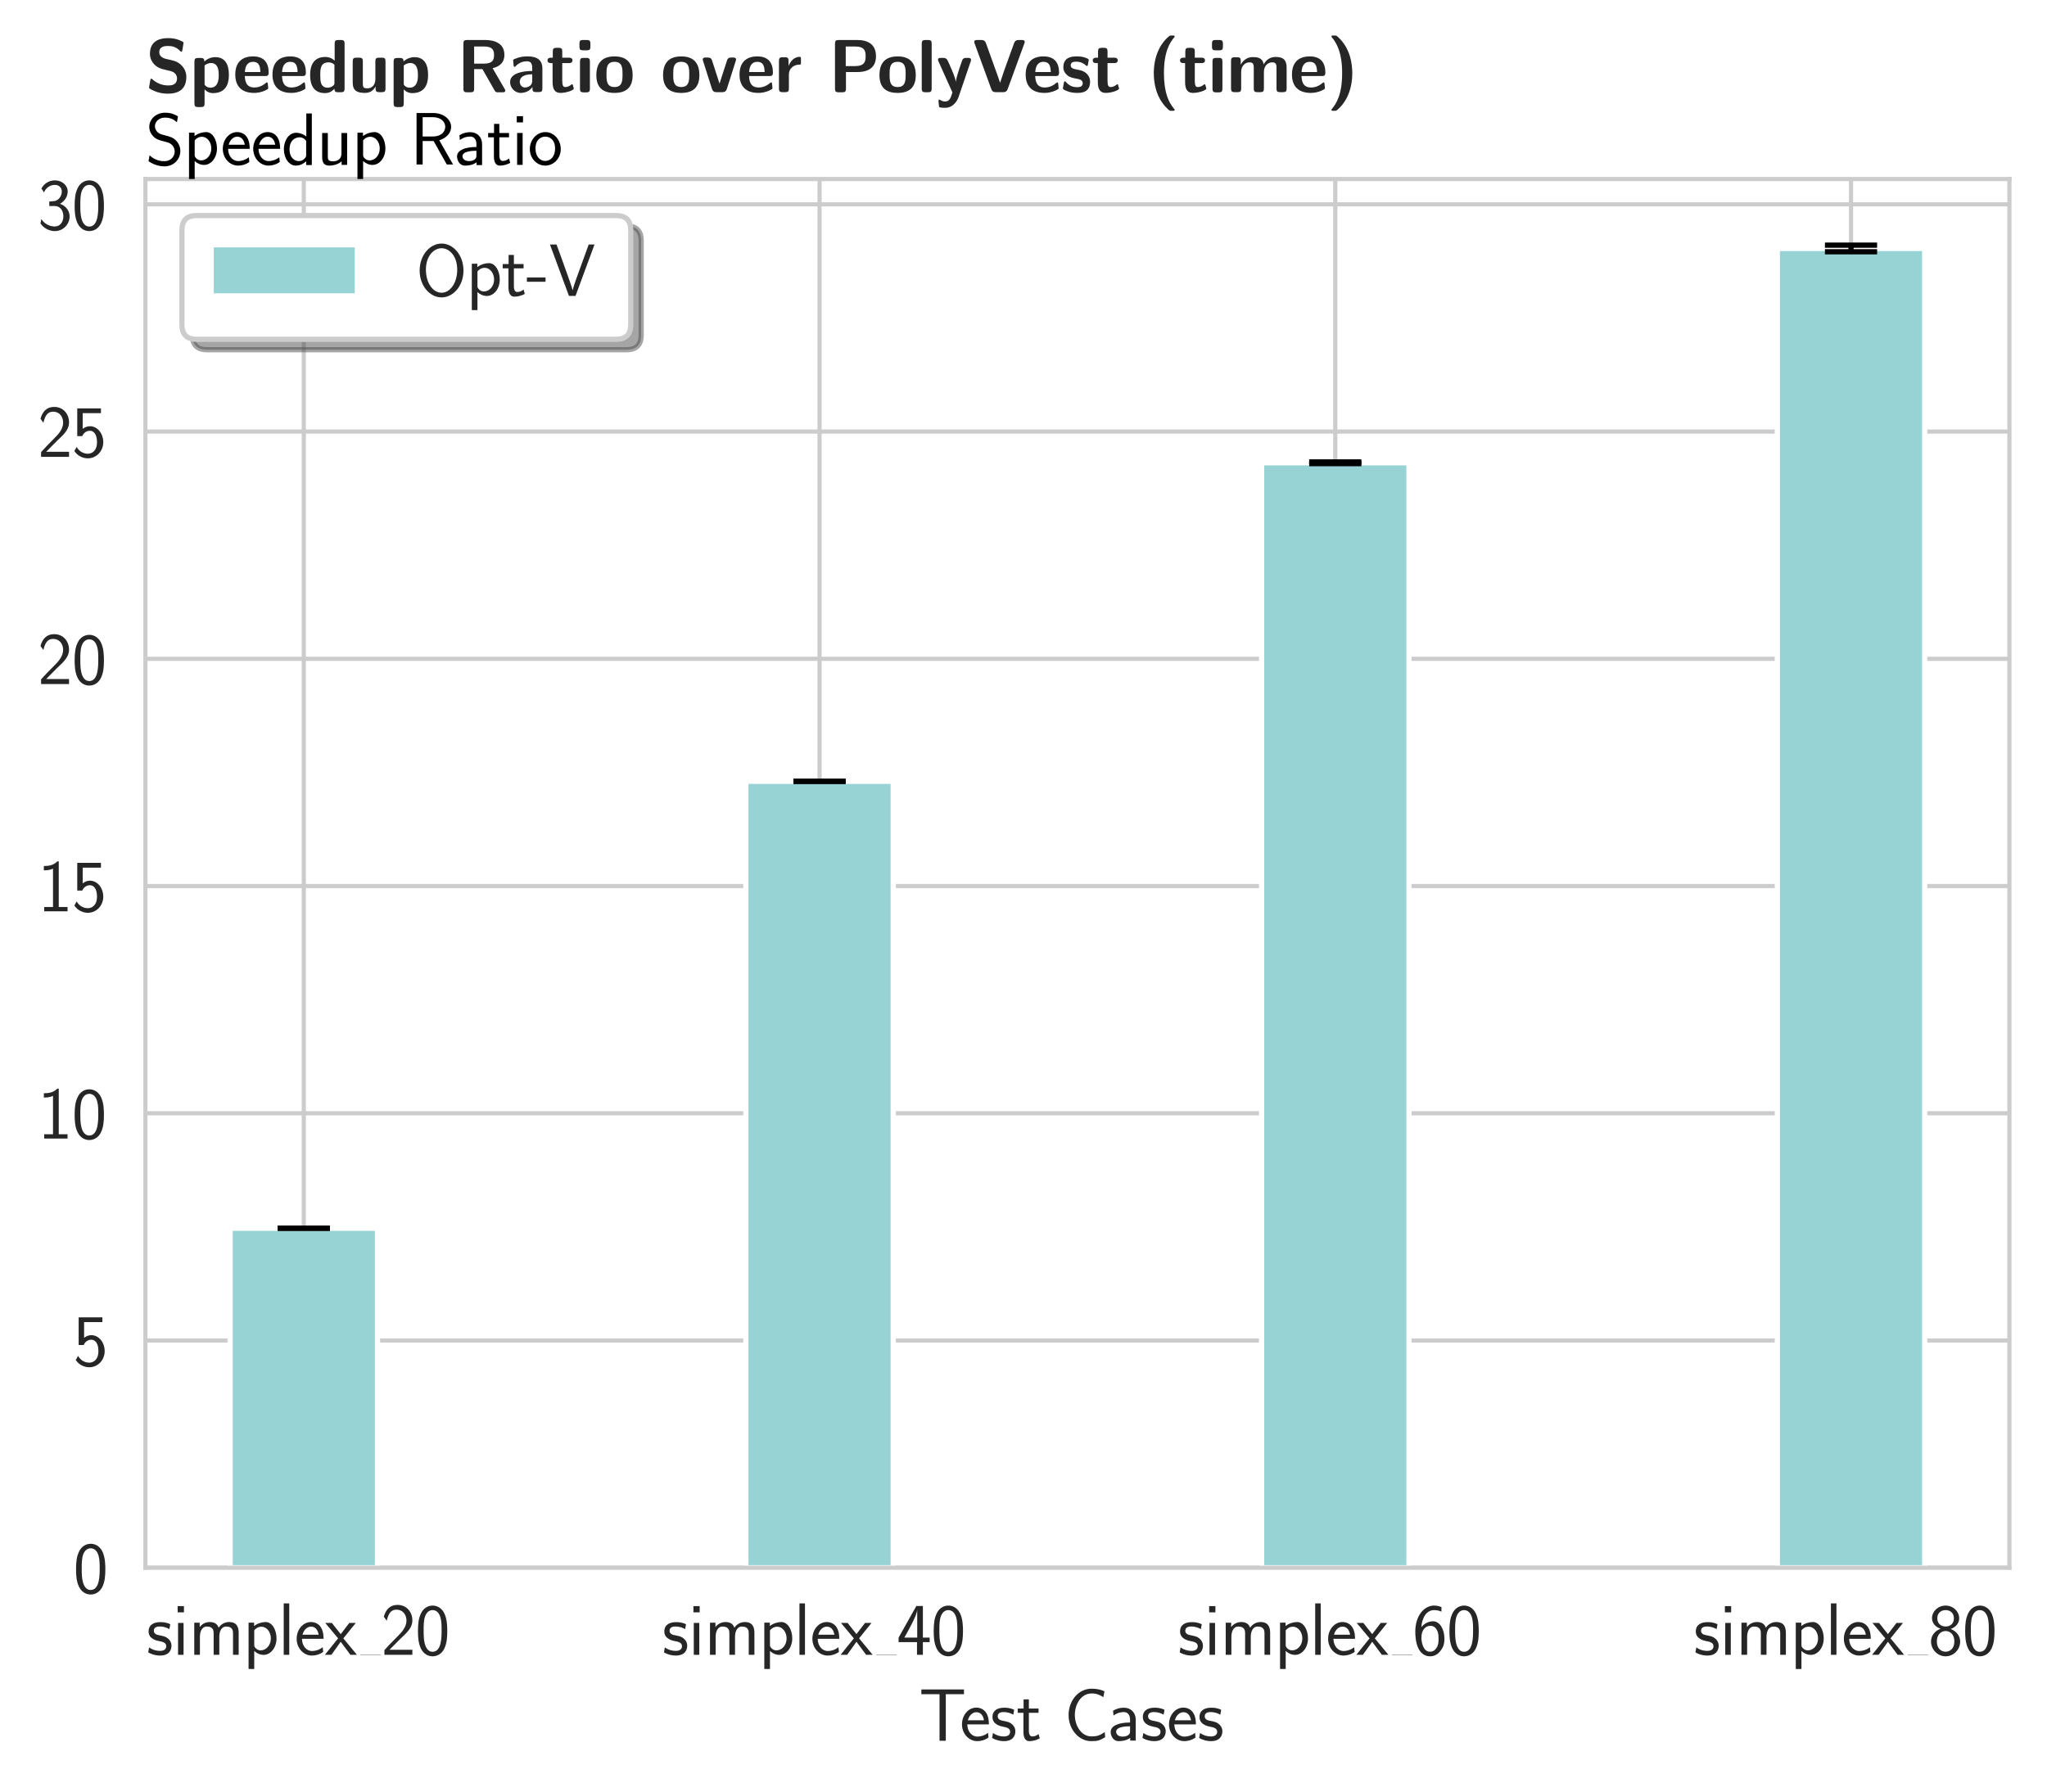 <?xml version="1.0" encoding="utf-8" standalone="no"?>
<!DOCTYPE svg PUBLIC "-//W3C//DTD SVG 1.1//EN"
  "http://www.w3.org/Graphics/SVG/1.1/DTD/svg11.dtd">
<svg xmlns:xlink="http://www.w3.org/1999/xlink" width="392.177pt" height="343.413pt" viewBox="0 0 392.177 343.413" xmlns="http://www.w3.org/2000/svg" version="1.1">
 <defs>
  <style type="text/css">*{stroke-linejoin: round; stroke-linecap: butt}</style>
 </defs>
 <g id="figure_1">
  <g id="patch_1">
   <path d="M 0 343.413 
L 392.177 343.413 
L 392.177 0 
L 0 0 
z
" style="fill: #ffffff"/>
  </g>
  <g id="axes_1">
   <g id="patch_2">
    <path d="M 27.857 300.417 
L 384.977 300.417 
L 384.977 34.305 
L 27.857 34.305 
z
" style="fill: #ffffff"/>
   </g>
   <g id="matplotlib.axis_1">
    <g id="xtick_1">
     <g id="line2d_1">
      <path d="M 58.205 300.417 
L 58.205 34.305 
" clip-path="url(#pd0a4e91816)" style="fill: none; stroke: #cccccc; stroke-width: 0.8; stroke-linecap: round"/>
     </g>
     <g id="text_1">
      <!-- simplex_20 -->
      <g style="fill: #262626" transform="translate(28.027 317.103)scale(0.14 -0.14)">
       <defs>
        <path id="CMSS17-73" d="M 2061 2627 
C 1683 2807 1389 2807 1197 2807 
C 742 2807 198 2648 198 2003 
C 198 1359 902 1218 1094 1179 
C 1389 1122 1715 1058 1715 740 
C 1715 337 1254 337 1171 337 
C 915 337 563 407 243 638 
L 166 210 
C 531 0 883 -64 1178 -64 
C 1965 -64 2163 416 2163 781 
C 2163 1094 1984 1305 1862 1401 
C 1651 1568 1574 1587 1050 1696 
C 960 1709 646 1779 646 2066 
C 646 2432 1050 2432 1139 2432 
C 1555 2432 1811 2303 1984 2208 
L 2061 2627 
z
" transform="scale(0.016)"/>
        <path id="CMSS17-69" d="M 979 4183 
L 442 4183 
L 442 3648 
L 979 3648 
L 979 4183 
z
M 947 2739 
L 474 2739 
L 474 0 
L 947 0 
L 947 2739 
z
" transform="scale(0.016)"/>
        <path id="CMSS17-6d" d="M 4288 1877 
C 4288 2308 4179 2816 3462 2816 
C 2982 2816 2694 2516 2566 2331 
C 2451 2670 2182 2816 1798 2816 
C 1363 2816 1088 2568 941 2389 
L 941 2758 
L 474 2758 
L 474 0 
L 960 0 
L 960 1559 
C 960 1939 1101 2428 1555 2428 
C 2138 2428 2138 2016 2138 1829 
L 2138 0 
L 2624 0 
L 2624 1559 
C 2624 1939 2765 2428 3219 2428 
C 3802 2428 3802 2016 3802 1829 
L 3802 0 
L 4288 0 
L 4288 1877 
z
" transform="scale(0.016)"/>
        <path id="CMSS17-70" d="M 966 333 
C 1178 129 1466 -5 1773 -5 
C 2368 -5 2880 603 2880 1412 
C 2880 2159 2496 2816 1946 2816 
C 1626 2816 1242 2702 954 2472 
L 954 2765 
L 480 2765 
L 480 -1216 
L 966 -1216 
L 966 333 
z
M 966 2100 
C 1018 2176 1235 2415 1587 2415 
C 2035 2415 2394 1960 2394 1412 
C 2394 787 1958 384 1530 384 
C 1402 384 1267 415 1139 523 
C 966 674 966 768 966 857 
L 966 2100 
z
" transform="scale(0.016)"/>
        <path id="CMSS17-6c" d="M 947 4416 
L 474 4416 
L 474 0 
L 947 0 
L 947 4416 
z
" transform="scale(0.016)"/>
        <path id="CMSS17-65" d="M 2502 1377 
C 2502 1590 2490 2003 2285 2345 
C 2061 2713 1696 2816 1421 2816 
C 755 2816 192 2188 192 1375 
C 192 582 774 -64 1510 -64 
C 1798 -64 2150 19 2470 248 
C 2470 274 2458 414 2451 420 
C 2451 433 2432 630 2432 656 
C 2125 407 1773 325 1517 325 
C 1107 325 666 667 646 1377 
L 2502 1377 
z
M 698 1728 
C 781 2084 1062 2421 1421 2421 
C 1517 2421 1965 2421 2080 1728 
L 698 1728 
z
" transform="scale(0.016)"/>
        <path id="CMSS17-78" d="M 1587 1414 
L 2656 2739 
L 2099 2739 
L 1363 1777 
L 602 2739 
L 32 2739 
L 1139 1414 
L 0 0 
L 563 0 
L 1363 1121 
L 2195 0 
L 2758 0 
L 1587 1414 
z
" transform="scale(0.016)"/>
        <path id="CMSS17-32" d="M 1651 1357 
C 1830 1541 2099 1764 2285 1987 
C 2464 2204 2701 2511 2701 2957 
C 2701 3657 2227 4288 1421 4288 
C 787 4288 422 3893 250 3274 
L 499 2929 
C 640 3510 838 3880 1338 3880 
C 1888 3880 2195 3433 2195 2942 
C 2195 2355 1747 1901 1408 1563 
C 1030 1187 659 804 301 408 
L 301 0 
L 2701 0 
L 2701 433 
L 1613 433 
C 1536 433 1459 433 1382 433 
L 742 433 
L 742 439 
L 1651 1357 
z
" transform="scale(0.016)"/>
        <path id="CMSS17-30" d="M 2758 2044 
C 2758 2405 2752 3077 2490 3596 
C 2227 4096 1805 4229 1504 4229 
C 1069 4229 698 3975 506 3570 
C 301 3146 243 2709 243 2044 
C 243 1589 262 1031 493 543 
C 755 5 1197 -128 1498 -128 
C 1894 -128 2278 81 2496 518 
C 2720 974 2758 1474 2758 2044 
z
M 1498 261 
C 1011 261 864 811 819 995 
C 742 1310 730 1614 730 2114 
C 730 2506 730 2948 851 3297 
C 998 3701 1254 3840 1498 3840 
C 1971 3840 2125 3372 2176 3208 
C 2272 2873 2272 2481 2272 2114 
C 2272 1526 2272 261 1498 261 
z
" transform="scale(0.016)"/>
       </defs>
       <use xlink:href="#CMSS17-73" transform="scale(0.996)"/>
       <use xlink:href="#CMSS17-69" transform="translate(35.914 0)scale(0.996)"/>
       <use xlink:href="#CMSS17-6d" transform="translate(58.094 0)scale(0.996)"/>
       <use xlink:href="#CMSS17-70" transform="translate(132.324 0)scale(0.996)"/>
       <use xlink:href="#CMSS17-6c" transform="translate(180.528 0)scale(0.996)"/>
       <use xlink:href="#CMSS17-65" transform="translate(202.709 0)scale(0.996)"/>
       <use xlink:href="#CMSS17-78" transform="translate(244.348 0)scale(0.996)"/>
       <use xlink:href="#CMSS17-32" transform="translate(321.076 0)scale(0.996)"/>
       <use xlink:href="#CMSS17-30" transform="translate(367.919 0)scale(0.996)"/>
       <path d="M 292.969 0 
L 321.076 0 
L 321.076 0.399 
L 292.969 0.399 
L 292.969 0 
z
"/>
      </g>
     </g>
    </g>
    <g id="xtick_2">
     <g id="line2d_2">
      <path d="M 157.013 300.417 
L 157.013 34.305 
" clip-path="url(#pd0a4e91816)" style="fill: none; stroke: #cccccc; stroke-width: 0.8; stroke-linecap: round"/>
     </g>
     <g id="text_2">
      <!-- simplex_40 -->
      <g style="fill: #262626" transform="translate(126.835 317.103)scale(0.14 -0.14)">
       <defs>
        <path id="CMSS17-34" d="M 2253 1088 
L 2835 1088 
L 2835 1477 
L 2253 1477 
L 2253 4192 
L 1690 4192 
L 166 1477 
L 166 1088 
L 1747 1088 
L 1747 0 
L 2253 0 
L 2253 1088 
z
M 659 1477 
C 1030 2127 1766 3439 1766 3885 
L 1766 1477 
L 659 1477 
z
" transform="scale(0.016)"/>
       </defs>
       <use xlink:href="#CMSS17-73" transform="scale(0.996)"/>
       <use xlink:href="#CMSS17-69" transform="translate(35.914 0)scale(0.996)"/>
       <use xlink:href="#CMSS17-6d" transform="translate(58.094 0)scale(0.996)"/>
       <use xlink:href="#CMSS17-70" transform="translate(132.324 0)scale(0.996)"/>
       <use xlink:href="#CMSS17-6c" transform="translate(180.528 0)scale(0.996)"/>
       <use xlink:href="#CMSS17-65" transform="translate(202.709 0)scale(0.996)"/>
       <use xlink:href="#CMSS17-78" transform="translate(244.348 0)scale(0.996)"/>
       <use xlink:href="#CMSS17-34" transform="translate(321.076 0)scale(0.996)"/>
       <use xlink:href="#CMSS17-30" transform="translate(367.919 0)scale(0.996)"/>
       <path d="M 292.969 0 
L 321.076 0 
L 321.076 0.399 
L 292.969 0.399 
L 292.969 0 
z
"/>
      </g>
     </g>
    </g>
    <g id="xtick_3">
     <g id="line2d_3">
      <path d="M 255.821 300.417 
L 255.821 34.305 
" clip-path="url(#pd0a4e91816)" style="fill: none; stroke: #cccccc; stroke-width: 0.8; stroke-linecap: round"/>
     </g>
     <g id="text_3">
      <!-- simplex_60 -->
      <g style="fill: #262626" transform="translate(225.643 317.103)scale(0.14 -0.14)">
       <defs>
        <path id="CMSS17-36" d="M 2496 4101 
C 2227 4210 2035 4229 1856 4229 
C 1024 4229 250 3368 250 2006 
C 250 265 986 -128 1510 -128 
C 1798 -128 2086 -39 2362 280 
C 2643 617 2752 898 2752 1389 
C 2752 2179 2362 2880 1779 2880 
C 1357 2880 992 2657 768 2376 
C 832 3258 1254 3840 1862 3840 
C 2029 3840 2246 3816 2496 3710 
L 2496 4101 
z
M 774 1369 
C 774 1420 774 1452 781 1548 
C 781 2045 1069 2491 1536 2491 
C 1837 2491 1990 2332 2106 2135 
C 2240 1886 2246 1650 2246 1388 
C 2246 1140 2246 891 2099 637 
C 1978 439 1818 267 1510 267 
C 902 267 800 1114 774 1369 
z
" transform="scale(0.016)"/>
       </defs>
       <use xlink:href="#CMSS17-73" transform="scale(0.996)"/>
       <use xlink:href="#CMSS17-69" transform="translate(35.914 0)scale(0.996)"/>
       <use xlink:href="#CMSS17-6d" transform="translate(58.094 0)scale(0.996)"/>
       <use xlink:href="#CMSS17-70" transform="translate(132.324 0)scale(0.996)"/>
       <use xlink:href="#CMSS17-6c" transform="translate(180.528 0)scale(0.996)"/>
       <use xlink:href="#CMSS17-65" transform="translate(202.709 0)scale(0.996)"/>
       <use xlink:href="#CMSS17-78" transform="translate(244.348 0)scale(0.996)"/>
       <use xlink:href="#CMSS17-36" transform="translate(321.076 0)scale(0.996)"/>
       <use xlink:href="#CMSS17-30" transform="translate(367.919 0)scale(0.996)"/>
       <path d="M 292.969 0 
L 321.076 0 
L 321.076 0.399 
L 292.969 0.399 
L 292.969 0 
z
"/>
      </g>
     </g>
    </g>
    <g id="xtick_4">
     <g id="line2d_4">
      <path d="M 354.629 300.417 
L 354.629 34.305 
" clip-path="url(#pd0a4e91816)" style="fill: none; stroke: #cccccc; stroke-width: 0.8; stroke-linecap: round"/>
     </g>
     <g id="text_4">
      <!-- simplex_80 -->
      <g style="fill: #262626" transform="translate(324.451 317.103)scale(0.14 -0.14)">
       <defs>
        <path id="CMSS17-38" d="M 1933 2222 
C 2419 2380 2669 2760 2669 3134 
C 2669 3722 2157 4229 1504 4229 
C 826 4229 333 3708 333 3144 
C 333 2780 576 2403 1069 2241 
C 442 1997 250 1512 250 1149 
C 250 446 819 -128 1498 -128 
C 2202 -128 2752 455 2752 1138 
C 2752 1557 2502 2000 1933 2222 
z
M 1504 2432 
C 1075 2432 787 2712 787 3136 
C 787 3566 1075 3840 1504 3840 
C 1901 3840 2214 3591 2214 3136 
C 2214 2687 1907 2432 1504 2432 
z
M 1504 267 
C 1139 267 749 517 749 1156 
C 749 1813 1184 2043 1498 2043 
C 1843 2043 2253 1800 2253 1156 
C 2253 491 1830 267 1504 267 
z
" transform="scale(0.016)"/>
       </defs>
       <use xlink:href="#CMSS17-73" transform="scale(0.996)"/>
       <use xlink:href="#CMSS17-69" transform="translate(35.914 0)scale(0.996)"/>
       <use xlink:href="#CMSS17-6d" transform="translate(58.094 0)scale(0.996)"/>
       <use xlink:href="#CMSS17-70" transform="translate(132.324 0)scale(0.996)"/>
       <use xlink:href="#CMSS17-6c" transform="translate(180.528 0)scale(0.996)"/>
       <use xlink:href="#CMSS17-65" transform="translate(202.709 0)scale(0.996)"/>
       <use xlink:href="#CMSS17-78" transform="translate(244.348 0)scale(0.996)"/>
       <use xlink:href="#CMSS17-38" transform="translate(321.076 0)scale(0.996)"/>
       <use xlink:href="#CMSS17-30" transform="translate(367.919 0)scale(0.996)"/>
       <path d="M 292.969 0 
L 321.076 0 
L 321.076 0.399 
L 292.969 0.399 
L 292.969 0 
z
"/>
      </g>
     </g>
    </g>
    <g id="text_5">
     <!-- Test Cases -->
     <g style="fill: #262626" transform="translate(176.033 333.501)scale(0.14 -0.14)">
      <defs>
       <path id="CMSS17-54" d="M 2317 3968 
L 2848 3968 
C 2925 3968 3002 3968 3078 3968 
L 3878 3968 
L 3878 4376 
L 218 4376 
L 218 3968 
L 1018 3968 
C 1094 3968 1171 3968 1248 3968 
L 1779 3968 
L 1779 -32 
L 2317 -32 
L 2317 3968 
z
" transform="scale(0.016)"/>
       <path id="CMSS17-74" d="M 1069 2368 
L 1901 2368 
L 1901 2737 
L 1069 2737 
L 1069 3520 
L 614 3520 
L 614 2737 
L 109 2737 
L 109 2368 
L 602 2368 
L 602 749 
C 602 384 685 -64 1107 -64 
C 1427 -64 1722 25 2003 172 
L 1901 548 
C 1747 414 1562 337 1363 337 
C 1082 337 1069 696 1069 856 
L 1069 2368 
z
" transform="scale(0.016)"/>
       <path id="CMSS17-43" d="M 3501 714 
C 3072 427 2874 344 2355 344 
C 1459 344 934 1303 934 2179 
C 934 3112 1472 4032 2381 4032 
C 2790 4032 3059 3918 3386 3715 
L 3475 4217 
C 3168 4370 2778 4440 2387 4440 
C 1158 4440 397 3316 397 2179 
C 397 927 1299 -64 2323 -64 
C 2874 -64 3066 -19 3539 280 
L 3501 714 
z
" transform="scale(0.016)"/>
       <path id="CMSS17-61" d="M 2406 1791 
C 2406 2392 1978 2808 1402 2808 
C 1120 2808 813 2757 461 2553 
L 499 2135 
C 659 2248 934 2432 1395 2432 
C 1722 2432 1920 2180 1920 1782 
L 1920 1536 
C 896 1536 256 1238 256 726 
C 256 461 416 -64 947 -64 
C 1043 -64 1562 -64 1933 217 
L 1933 -19 
L 2406 -19 
L 2406 1791 
z
M 1920 816 
C 1920 701 1920 548 1728 434 
C 1562 325 1350 325 1261 325 
C 941 325 723 511 723 744 
C 723 1211 1722 1211 1920 1211 
L 1920 816 
z
" transform="scale(0.016)"/>
      </defs>
      <use xlink:href="#CMSS17-54" transform="scale(0.996)"/>
      <use xlink:href="#CMSS17-65" transform="translate(56.012 0)scale(0.996)"/>
      <use xlink:href="#CMSS17-73" transform="translate(97.651 0)scale(0.996)"/>
      <use xlink:href="#CMSS17-74" transform="translate(133.565 0)scale(0.996)"/>
      <use xlink:href="#CMSS17-43" transform="translate(198.625 0)scale(0.996)"/>
      <use xlink:href="#CMSS17-61" transform="translate(258.481 0)scale(0.996)"/>
      <use xlink:href="#CMSS17-73" transform="translate(303.403 0)scale(0.996)"/>
      <use xlink:href="#CMSS17-65" transform="translate(339.316 0)scale(0.996)"/>
      <use xlink:href="#CMSS17-73" transform="translate(380.955 0)scale(0.996)"/>
     </g>
    </g>
   </g>
   <g id="matplotlib.axis_2">
    <g id="ytick_1">
     <g id="line2d_5">
      <path d="M 27.857 300.417 
L 384.977 300.417 
" clip-path="url(#pd0a4e91816)" style="fill: none; stroke: #cccccc; stroke-width: 0.8; stroke-linecap: round"/>
     </g>
     <g id="text_6">
      <!-- 0 -->
      <g style="fill: #262626" transform="translate(14.028 305.26)scale(0.14 -0.14)">
       <use xlink:href="#CMSS17-30" transform="scale(0.996)"/>
      </g>
     </g>
    </g>
    <g id="ytick_2">
     <g id="line2d_6">
      <path d="M 27.857 256.873 
L 384.977 256.873 
" clip-path="url(#pd0a4e91816)" style="fill: none; stroke: #cccccc; stroke-width: 0.8; stroke-linecap: round"/>
     </g>
     <g id="text_7">
      <!-- 5 -->
      <g style="fill: #262626" transform="translate(14.028 261.716)scale(0.14 -0.14)">
       <defs>
        <path id="CMSS17-35" d="M 934 3752 
L 2502 3752 
L 2502 4160 
L 467 4160 
L 467 1781 
L 896 1781 
C 1011 2046 1248 2240 1555 2240 
C 1843 2240 2163 1989 2163 1266 
C 2163 493 1709 267 1376 267 
C 966 267 589 512 422 851 
L 218 499 
C 512 49 992 -128 1376 -128 
C 2118 -128 2701 497 2701 1253 
C 2701 2030 2182 2629 1562 2629 
C 1338 2629 1120 2553 934 2399 
L 934 3752 
z
" transform="scale(0.016)"/>
       </defs>
       <use xlink:href="#CMSS17-35" transform="scale(0.996)"/>
      </g>
     </g>
    </g>
    <g id="ytick_3">
     <g id="line2d_7">
      <path d="M 27.857 213.329 
L 384.977 213.329 
" clip-path="url(#pd0a4e91816)" style="fill: none; stroke: #cccccc; stroke-width: 0.8; stroke-linecap: round"/>
     </g>
     <g id="text_8">
      <!-- 10 -->
      <g style="fill: #262626" transform="translate(7.2 218.172)scale(0.14 -0.14)">
       <defs>
        <path id="CMSS17-31" d="M 1818 4288 
L 1696 4288 
C 1350 3940 947 3890 538 3890 
L 538 3520 
C 723 3520 1024 3520 1325 3667 
L 1325 369 
L 570 369 
L 570 0 
L 2573 0 
L 2573 369 
L 1818 369 
L 1818 4288 
z
" transform="scale(0.016)"/>
       </defs>
       <use xlink:href="#CMSS17-31" transform="scale(0.996)"/>
       <use xlink:href="#CMSS17-30" transform="translate(46.844 0)scale(0.996)"/>
      </g>
     </g>
    </g>
    <g id="ytick_4">
     <g id="line2d_8">
      <path d="M 27.857 169.786 
L 384.977 169.786 
" clip-path="url(#pd0a4e91816)" style="fill: none; stroke: #cccccc; stroke-width: 0.8; stroke-linecap: round"/>
     </g>
     <g id="text_9">
      <!-- 15 -->
      <g style="fill: #262626" transform="translate(7.2 174.628)scale(0.14 -0.14)">
       <use xlink:href="#CMSS17-31" transform="scale(0.996)"/>
       <use xlink:href="#CMSS17-35" transform="translate(46.844 0)scale(0.996)"/>
      </g>
     </g>
    </g>
    <g id="ytick_5">
     <g id="line2d_9">
      <path d="M 27.857 126.242 
L 384.977 126.242 
" clip-path="url(#pd0a4e91816)" style="fill: none; stroke: #cccccc; stroke-width: 0.8; stroke-linecap: round"/>
     </g>
     <g id="text_10">
      <!-- 20 -->
      <g style="fill: #262626" transform="translate(7.2 131.085)scale(0.14 -0.14)">
       <use xlink:href="#CMSS17-32" transform="scale(0.996)"/>
       <use xlink:href="#CMSS17-30" transform="translate(46.844 0)scale(0.996)"/>
      </g>
     </g>
    </g>
    <g id="ytick_6">
     <g id="line2d_10">
      <path d="M 27.857 82.698 
L 384.977 82.698 
" clip-path="url(#pd0a4e91816)" style="fill: none; stroke: #cccccc; stroke-width: 0.8; stroke-linecap: round"/>
     </g>
     <g id="text_11">
      <!-- 25 -->
      <g style="fill: #262626" transform="translate(7.2 87.541)scale(0.14 -0.14)">
       <use xlink:href="#CMSS17-32" transform="scale(0.996)"/>
       <use xlink:href="#CMSS17-35" transform="translate(46.844 0)scale(0.996)"/>
      </g>
     </g>
    </g>
    <g id="ytick_7">
     <g id="line2d_11">
      <path d="M 27.857 39.154 
L 384.977 39.154 
" clip-path="url(#pd0a4e91816)" style="fill: none; stroke: #cccccc; stroke-width: 0.8; stroke-linecap: round"/>
     </g>
     <g id="text_12">
      <!-- 30 -->
      <g style="fill: #262626" transform="translate(7.2 43.997)scale(0.14 -0.14)">
       <defs>
        <path id="CMSS17-33" d="M 1005 2025 
L 1440 2025 
C 2042 2025 2214 1507 2214 1146 
C 2214 653 1933 267 1472 267 
C 1114 267 608 444 320 912 
C 275 691 275 678 250 526 
C 550 88 1037 -128 1485 -128 
C 2214 -128 2752 473 2752 1138 
C 2752 1638 2400 2057 1920 2215 
C 2304 2424 2586 2816 2586 3273 
C 2586 3805 2093 4229 1491 4229 
C 941 4229 512 3892 333 3530 
C 378 3468 493 3284 550 3189 
C 691 3562 1056 3840 1485 3840 
C 1843 3840 2080 3607 2080 3271 
C 2080 2923 1856 2543 1478 2455 
C 1453 2455 1056 2417 1005 2411 
L 1005 2025 
z
" transform="scale(0.016)"/>
       </defs>
       <use xlink:href="#CMSS17-33" transform="scale(0.996)"/>
       <use xlink:href="#CMSS17-30" transform="translate(46.844 0)scale(0.996)"/>
      </g>
     </g>
    </g>
   </g>
   <g id="patch_3">
    <path d="M 44.09 300.417 
L 72.321 300.417 
L 72.321 235.358 
L 44.09 235.358 
z
" clip-path="url(#pd0a4e91816)" style="fill: #97d2d4; stroke: #ffffff; stroke-linejoin: miter"/>
   </g>
   <g id="patch_4">
    <path d="M 142.898 300.417 
L 171.128 300.417 
L 171.128 149.719 
L 142.898 149.719 
z
" clip-path="url(#pd0a4e91816)" style="fill: #97d2d4; stroke: #ffffff; stroke-linejoin: miter"/>
   </g>
   <g id="patch_5">
    <path d="M 241.706 300.417 
L 269.936 300.417 
L 269.936 88.679 
L 241.706 88.679 
z
" clip-path="url(#pd0a4e91816)" style="fill: #97d2d4; stroke: #ffffff; stroke-linejoin: miter"/>
   </g>
   <g id="patch_6">
    <path d="M 340.513 300.417 
L 368.744 300.417 
L 368.744 47.612 
L 340.513 47.612 
z
" clip-path="url(#pd0a4e91816)" style="fill: #97d2d4; stroke: #ffffff; stroke-linejoin: miter"/>
   </g>
   <g id="LineCollection_1">
    <path d="M 58.205 235.361 
L 58.205 235.356 
" clip-path="url(#pd0a4e91816)" style="fill: none; stroke: #000000"/>
    <path d="M 157.013 149.747 
L 157.013 149.691 
" clip-path="url(#pd0a4e91816)" style="fill: none; stroke: #000000"/>
    <path d="M 255.821 88.839 
L 255.821 88.519 
" clip-path="url(#pd0a4e91816)" style="fill: none; stroke: #000000"/>
    <path d="M 354.629 48.246 
L 354.629 46.977 
" clip-path="url(#pd0a4e91816)" style="fill: none; stroke: #000000"/>
   </g>
   <g id="line2d_12">
    <defs>
     <path id="m44c77671f6" d="M 5 0 
L -5 -0 
" style="stroke: #000000"/>
    </defs>
    <g clip-path="url(#pd0a4e91816)">
     <use xlink:href="#m44c77671f6" x="58.205" y="235.361" style="stroke: #000000"/>
     <use xlink:href="#m44c77671f6" x="157.013" y="149.747" style="stroke: #000000"/>
     <use xlink:href="#m44c77671f6" x="255.821" y="88.839" style="stroke: #000000"/>
     <use xlink:href="#m44c77671f6" x="354.629" y="48.246" style="stroke: #000000"/>
    </g>
   </g>
   <g id="line2d_13">
    <g clip-path="url(#pd0a4e91816)">
     <use xlink:href="#m44c77671f6" x="58.205" y="235.356" style="stroke: #000000"/>
     <use xlink:href="#m44c77671f6" x="157.013" y="149.691" style="stroke: #000000"/>
     <use xlink:href="#m44c77671f6" x="255.821" y="88.519" style="stroke: #000000"/>
     <use xlink:href="#m44c77671f6" x="354.629" y="46.977" style="stroke: #000000"/>
    </g>
   </g>
   <g id="patch_7">
    <path d="M 27.857 300.417 
L 27.857 34.305 
" style="fill: none; stroke: #cccccc; stroke-width: 0.8; stroke-linejoin: miter; stroke-linecap: square"/>
   </g>
   <g id="patch_8">
    <path d="M 384.977 300.417 
L 384.977 34.305 
" style="fill: none; stroke: #cccccc; stroke-width: 0.8; stroke-linejoin: miter; stroke-linecap: square"/>
   </g>
   <g id="patch_9">
    <path d="M 27.857 300.417 
L 384.977 300.417 
" style="fill: none; stroke: #cccccc; stroke-width: 0.8; stroke-linejoin: miter; stroke-linecap: square"/>
   </g>
   <g id="patch_10">
    <path d="M 27.857 34.305 
L 384.977 34.305 
" style="fill: none; stroke: #cccccc; stroke-width: 0.8; stroke-linejoin: miter; stroke-linecap: square"/>
   </g>
   <g id="text_13">
    <!-- Speedup Ratio -->
    <g transform="translate(27.857 31.593)scale(0.14 -0.14)">
     <defs>
      <path id="CMSS17-53" d="M 2797 4169 
C 2515 4334 2208 4480 1690 4480 
C 864 4480 333 3879 333 3266 
C 333 3025 403 2753 653 2475 
C 902 2196 1184 2121 1542 2033 
C 1690 1994 1939 1924 1984 1906 
C 2342 1767 2515 1444 2515 1140 
C 2515 742 2202 318 1645 318 
C 1453 318 890 318 358 819 
L 269 318 
C 794 -64 1363 -128 1651 -128 
C 2438 -128 3002 488 3002 1186 
C 3002 1440 2925 1763 2656 2061 
C 2394 2347 2163 2410 1638 2549 
C 1338 2626 1146 2677 986 2873 
C 877 3013 819 3146 819 3317 
C 819 3673 1126 4060 1690 4060 
C 1971 4060 2336 4002 2707 3660 
L 2797 4169 
z
" transform="scale(0.016)"/>
      <path id="CMSS17-64" d="M 2611 4416 
L 2138 4416 
L 2138 2438 
C 1939 2603 1613 2756 1254 2756 
C 672 2756 211 2131 211 1347 
C 211 562 666 -64 1235 -64 
C 1677 -64 1971 172 2125 306 
L 2125 -13 
L 2611 -13 
L 2611 4416 
z
M 2125 836 
C 2125 747 2125 653 1926 482 
C 1798 375 1645 325 1498 325 
C 1152 325 698 576 698 1340 
C 698 2134 1210 2368 1562 2368 
C 1798 2368 1990 2254 2125 2065 
L 2125 836 
z
" transform="scale(0.016)"/>
      <path id="CMSS17-75" d="M 2618 2739 
L 2131 2739 
L 2131 972 
C 2131 498 1786 306 1421 306 
C 998 306 960 447 960 709 
L 960 2739 
L 474 2739 
L 474 678 
C 474 179 646 -64 1088 -64 
C 1306 -64 1798 -13 2144 306 
L 2144 0 
L 2618 0 
L 2618 2739 
z
" transform="scale(0.016)"/>
      <path id="CMSS17-52" d="M 2522 2109 
L 2534 2115 
C 3533 2459 3539 3147 3539 3268 
C 3539 3873 2925 4453 2003 4453 
L 570 4453 
L 570 32 
L 1094 32 
L 1094 2048 
L 2035 2048 
L 3168 32 
L 3706 32 
L 2522 2109 
z
M 1094 2437 
L 1094 4096 
L 1933 4096 
C 2746 4096 3034 3637 3034 3267 
C 3034 2922 2778 2437 1933 2437 
L 1094 2437 
z
" transform="scale(0.016)"/>
      <path id="CMSS17-6f" d="M 2829 1356 
C 2829 2176 2221 2816 1504 2816 
C 768 2816 173 2157 173 1356 
C 173 544 787 -64 1498 -64 
C 2227 -64 2829 563 2829 1356 
z
M 1504 337 
C 1050 337 659 709 659 1408 
C 659 2151 1114 2427 1498 2427 
C 1914 2427 2342 2126 2342 1408 
C 2342 683 1926 337 1504 337 
z
" transform="scale(0.016)"/>
     </defs>
     <use xlink:href="#CMSS17-53" transform="scale(0.996)"/>
     <use xlink:href="#CMSS17-70" transform="translate(52.049 0)scale(0.996)"/>
     <use xlink:href="#CMSS17-65" transform="translate(102.856 0)scale(0.996)"/>
     <use xlink:href="#CMSS17-65" transform="translate(144.495 0)scale(0.996)"/>
     <use xlink:href="#CMSS17-64" transform="translate(186.134 0)scale(0.996)"/>
     <use xlink:href="#CMSS17-75" transform="translate(234.338 0)scale(0.996)"/>
     <use xlink:href="#CMSS17-70" transform="translate(282.543 0)scale(0.996)"/>
     <use xlink:href="#CMSS17-52" transform="translate(361.977 0)scale(0.996)"/>
     <use xlink:href="#CMSS17-61" transform="translate(422.394 0)scale(0.996)"/>
     <use xlink:href="#CMSS17-74" transform="translate(467.316 0)scale(0.996)"/>
     <use xlink:href="#CMSS17-69" transform="translate(501.147 0)scale(0.996)"/>
     <use xlink:href="#CMSS17-6f" transform="translate(523.328 0)scale(0.996)"/>
    </g>
   </g>
   <g id="text_14">
    <!-- \textbf{Speedup Ratio over PolyVest (time)} -->
    <g style="fill: #262626" transform="translate(27.857 17.661)scale(0.14 -0.14)">
     <defs>
      <path id="CMSSBX10-53" d="M 1728 2867 
C 1587 2899 1190 3049 1190 3418 
C 1190 3968 1734 3968 1952 3968 
C 2310 3968 2630 3884 2944 3574 
C 3046 3477 3053 3471 3078 3471 
C 3117 3471 3149 3490 3168 3587 
L 3264 4152 
C 3277 4203 3277 4216 3277 4236 
C 3277 4288 3270 4295 3110 4380 
C 2656 4608 2278 4641 1952 4641 
C 1382 4641 390 4505 390 3290 
C 390 2829 627 2531 749 2401 
C 1075 2063 1376 1998 1875 1882 
C 2234 1798 2374 1765 2515 1635 
C 2579 1571 2714 1434 2714 1187 
C 2714 577 2163 577 1952 577 
C 1414 577 947 795 627 1083 
C 550 1159 538 1159 512 1159 
C 474 1159 442 1140 422 1042 
L 326 476 
C 314 424 314 411 314 392 
C 314 255 979 21 1011 8 
C 1440 -128 1786 -128 1952 -128 
C 2912 -128 3514 305 3514 1308 
C 3514 2033 2982 2576 2342 2725 
L 1728 2867 
z
" transform="scale(0.016)"/>
      <path id="CMSSBX10-70" d="M 1261 242 
C 1549 -82 1901 -82 1990 -82 
C 3347 -82 3347 1154 3347 1476 
C 3347 1791 3347 3008 2189 3008 
C 1811 3008 1472 2853 1242 2633 
C 1242 2872 1152 2937 934 2937 
L 698 2937 
C 467 2937 390 2866 390 2627 
L 390 -969 
C 390 -1202 461 -1280 698 -1280 
L 954 -1280 
C 1197 -1280 1261 -1195 1261 -966 
L 1261 242 
z
M 1261 2292 
C 1331 2356 1542 2504 1818 2504 
C 2470 2504 2477 1746 2477 1463 
C 2477 1206 2477 384 1754 384 
C 1606 384 1491 435 1414 492 
C 1261 602 1261 634 1261 750 
L 1261 2292 
z
" transform="scale(0.016)"/>
      <path id="CMSSBX10-65" d="M 2758 1385 
C 2906 1385 3066 1385 3066 1678 
C 3066 2514 2682 3072 1728 3072 
C 704 3072 198 2491 198 1510 
C 198 452 806 -64 1811 -64 
C 2054 -64 2419 -32 2842 182 
C 2982 253 3027 272 3027 350 
C 3027 395 3008 582 3002 633 
C 2976 833 2970 839 2912 839 
C 2886 839 2874 839 2803 775 
C 2426 447 2042 402 1837 402 
C 1114 402 1037 974 1018 1385 
L 2758 1385 
z
M 1024 1728 
C 1043 2122 1171 2606 1728 2606 
C 2240 2606 2336 2231 2355 1728 
L 1024 1728 
z
" transform="scale(0.016)"/>
      <path id="CMSSBX10-64" d="M 3194 4170 
C 3194 4377 3149 4480 2886 4480 
L 2650 4480 
C 2406 4480 2342 4396 2342 4170 
L 2342 2702 
C 2054 2980 1734 3025 1536 3025 
C 237 3025 237 1782 237 1465 
C 237 1167 237 -82 1504 -82 
C 1773 -82 2048 -5 2323 294 
C 2323 57 2413 -8 2630 -8 
L 2886 -8 
C 3130 -8 3194 76 3194 302 
L 3194 4170 
z
M 2323 798 
C 2323 687 2323 629 2138 500 
C 1978 396 1830 384 1754 384 
C 1107 384 1107 980 1107 1465 
C 1107 1951 1107 2560 1824 2560 
C 2010 2560 2182 2495 2323 2359 
L 2323 798 
z
" transform="scale(0.016)"/>
      <path id="CMSSBX10-75" d="M 3200 2652 
C 3200 2859 3155 2962 2893 2962 
L 2637 2962 
C 2394 2962 2330 2878 2330 2653 
L 2330 1124 
C 2330 698 2106 330 1651 330 
C 1293 330 1254 421 1254 763 
L 1254 2653 
C 1254 2859 1210 2962 947 2962 
L 691 2962 
C 461 2962 384 2891 384 2653 
L 384 820 
C 384 130 755 -64 1421 -64 
C 1594 -64 2048 -64 2349 485 
L 2349 314 
C 2349 104 2394 0 2656 0 
L 2893 0 
C 3136 0 3200 84 3200 310 
L 3200 2652 
z
" transform="scale(0.016)"/>
      <path id="CMSSBX10-52" d="M 3091 2059 
C 3494 2156 4102 2402 4102 3205 
C 4102 4480 2714 4480 2426 4480 
L 890 4480 
C 659 4480 582 4409 582 4170 
L 582 298 
C 582 66 653 -12 890 -12 
L 1197 -12 
C 1440 -12 1504 71 1504 296 
L 1504 1984 
L 2214 1984 
L 3264 142 
C 3354 -12 3424 -12 3565 -12 
L 3942 -12 
C 4070 -12 4179 -12 4179 181 
L 3091 2059 
z
M 1504 2450 
L 1504 3924 
L 2336 3924 
C 3078 3924 3213 3623 3213 3191 
C 3213 2804 3123 2450 2336 2450 
L 1504 2450 
z
" transform="scale(0.016)"/>
      <path id="CMSSBX10-61" d="M 2970 2050 
C 2970 3072 1997 3072 1677 3072 
C 1376 3072 1056 3046 627 2868 
C 493 2811 461 2792 461 2722 
C 461 2677 499 2300 506 2248 
C 512 2209 544 2177 589 2177 
C 621 2177 640 2196 659 2216 
C 934 2508 1254 2651 1651 2651 
C 1997 2651 2099 2435 2099 2049 
L 2099 1820 
C 1875 1820 198 1820 198 868 
C 198 415 557 -64 1120 -64 
C 1338 -64 1818 1 2118 447 
L 2118 317 
C 2118 110 2163 7 2426 7 
L 2662 7 
C 2906 7 2970 91 2970 317 
L 2970 2050 
z
M 2099 988 
C 2099 402 1491 402 1472 402 
C 1203 402 1030 639 1030 889 
C 1030 1536 1920 1536 2099 1536 
L 2099 988 
z
" transform="scale(0.016)"/>
      <path id="CMSSBX10-74" d="M 1395 2496 
L 1965 2496 
C 2042 2496 2272 2496 2272 2729 
C 2272 2962 2042 2962 1965 2962 
L 1395 2962 
L 1395 3498 
C 1395 3705 1350 3808 1088 3808 
L 890 3808 
C 659 3808 582 3737 582 3498 
L 582 2962 
L 435 2962 
C 365 2962 128 2962 128 2729 
C 128 2496 358 2496 435 2496 
L 563 2496 
L 563 864 
C 563 213 794 -64 1235 -64 
C 1293 -64 1574 -64 1907 39 
C 2016 72 2387 188 2387 311 
C 2387 330 2374 376 2336 510 
C 2304 639 2291 678 2234 678 
C 2202 678 2195 671 2157 632 
C 2086 582 1914 440 1645 440 
C 1491 440 1395 550 1395 975 
L 1395 2496 
z
" transform="scale(0.016)"/>
      <path id="CMSSBX10-69" d="M 653 4480 
C 448 4480 346 4441 346 4182 
L 346 3885 
C 346 3678 410 3594 646 3594 
L 979 3594 
C 1286 3594 1286 3730 1286 4034 
C 1286 4344 1286 4480 979 4480 
L 653 4480 
z
M 1242 2634 
C 1242 2841 1197 2944 934 2944 
L 698 2944 
C 467 2944 390 2873 390 2634 
L 390 292 
C 390 60 461 -18 698 -18 
L 934 -18 
C 1178 -18 1242 66 1242 292 
L 1242 2634 
z
" transform="scale(0.016)"/>
      <path id="CMSSBX10-6f" d="M 3315 1459 
C 3315 2517 2803 3072 1760 3072 
C 691 3072 198 2497 198 1459 
C 198 407 749 -64 1754 -64 
C 2758 -64 3315 401 3315 1459 
z
M 1760 440 
C 1069 440 1069 1020 1069 1536 
C 1069 2033 1069 2606 1754 2606 
C 2445 2606 2445 2039 2445 1536 
C 2445 1027 2445 440 1760 440 
z
" transform="scale(0.016)"/>
      <path id="CMSSBX10-76" d="M 2995 2671 
C 3027 2762 3027 2775 3027 2794 
C 3027 2976 2867 2976 2771 2976 
L 2637 2976 
C 2368 2976 2298 2879 2240 2697 
L 1606 734 
L 973 2697 
C 928 2833 883 2976 576 2976 
L 422 2976 
C 326 2976 166 2976 166 2794 
C 166 2775 166 2762 198 2670 
L 960 273 
C 1050 0 1248 0 1363 0 
L 1830 0 
C 1946 0 2144 0 2234 273 
L 2995 2671 
z
" transform="scale(0.016)"/>
      <path id="CMSSBX10-72" d="M 1242 1496 
C 1242 2115 1747 2368 2150 2368 
C 2266 2368 2278 2368 2278 2555 
L 2278 2860 
C 2278 2989 2278 3034 2163 3034 
C 1984 3034 1517 2970 1216 2271 
L 1210 2271 
L 1210 2690 
C 1210 2897 1165 3001 902 3001 
L 698 3001 
C 467 3001 390 2930 390 2690 
L 390 310 
C 390 78 461 0 698 0 
L 934 0 
C 1178 0 1242 84 1242 312 
L 1242 1496 
z
" transform="scale(0.016)"/>
      <path id="CMSSBX10-50" d="M 1523 1728 
L 2496 1728 
C 3501 1728 4102 2155 4102 3085 
C 4102 4060 3475 4480 2490 4480 
L 890 4480 
C 659 4480 582 4409 582 4170 
L 582 298 
C 582 66 653 -12 890 -12 
L 1216 -12 
C 1459 -12 1523 72 1523 299 
L 1523 1728 
z
M 2291 3924 
C 3130 3924 3213 3537 3213 3085 
C 3213 2652 3142 2239 2285 2239 
L 1504 2239 
L 1504 3924 
L 2291 3924 
z
" transform="scale(0.016)"/>
      <path id="CMSSBX10-6c" d="M 1242 4170 
C 1242 4377 1197 4480 934 4480 
L 698 4480 
C 467 4480 390 4409 390 4170 
L 390 302 
C 390 70 461 -8 698 -8 
L 934 -8 
C 1178 -8 1242 76 1242 302 
L 1242 4170 
z
" transform="scale(0.016)"/>
      <path id="CMSSBX10-79" d="M 2995 2640 
C 3027 2724 3027 2737 3027 2769 
C 3027 2944 2854 2944 2771 2944 
L 2630 2944 
C 2528 2944 2387 2944 2291 2795 
C 2272 2763 1754 1332 1722 897 
L 1715 897 
C 1683 1214 1421 1817 1146 2439 
C 966 2847 922 2944 602 2944 
L 435 2944 
C 346 2944 186 2944 186 2776 
C 186 2750 205 2705 218 2672 
L 1427 -23 
C 1376 -160 1357 -231 1338 -296 
C 1261 -509 1152 -801 806 -801 
C 595 -801 448 -711 378 -665 
C 346 -646 333 -639 314 -639 
C 282 -639 230 -659 230 -736 
C 230 -789 269 -1239 288 -1265 
C 346 -1344 691 -1344 794 -1344 
C 1587 -1344 1901 -581 1952 -425 
L 2995 2640 
z
" transform="scale(0.016)"/>
      <path id="CMSSBX10-56" d="M 4480 4190 
C 4506 4267 4512 4273 4512 4306 
C 4512 4480 4352 4480 4262 4480 
L 4013 4480 
C 3878 4480 3693 4480 3590 4197 
L 2726 1801 
L 2394 807 
C 2387 827 2317 1053 2221 1317 
L 1184 4203 
C 1082 4480 902 4480 768 4480 
L 422 4480 
C 333 4480 173 4480 173 4306 
C 173 4273 179 4267 205 4189 
L 1638 271 
C 1734 0 1920 0 2048 0 
L 2637 0 
C 2771 0 2950 0 3053 284 
L 4480 4190 
z
" transform="scale(0.016)"/>
      <path id="CMSSBX10-73" d="M 2534 902 
C 2534 1267 2342 1496 2227 1600 
C 1971 1836 1747 1875 1478 1927 
C 1126 1992 870 2045 870 2299 
C 870 2566 1082 2619 1331 2619 
C 1760 2619 1990 2456 2157 2313 
C 2221 2248 2234 2248 2259 2248 
C 2323 2248 2336 2306 2342 2332 
C 2355 2384 2419 2747 2419 2779 
C 2419 2884 2080 2975 2010 3000 
C 1754 3072 1549 3072 1382 3072 
C 1094 3072 237 3072 237 2145 
C 237 1827 378 1633 550 1477 
C 774 1270 1024 1225 1389 1154 
C 1574 1121 1901 1062 1901 778 
C 1901 473 1651 427 1402 427 
C 1120 427 762 512 461 877 
C 429 909 410 928 371 928 
C 307 928 294 871 288 832 
C 275 743 198 378 198 313 
C 198 198 672 51 678 45 
C 1030 -64 1293 -64 1402 -64 
C 1728 -64 2534 -64 2534 902 
z
" transform="scale(0.016)"/>
      <path id="CMSSBX10-28" d="M 2054 4864 
C 1939 4864 1926 4864 1811 4760 
C 1043 4107 550 3002 550 1632 
C 550 849 710 -501 1779 -1477 
C 1914 -1600 1926 -1600 2054 -1600 
L 2170 -1600 
C 2272 -1600 2342 -1600 2342 -1516 
C 2342 -1496 2342 -1483 2266 -1399 
C 1862 -901 1421 -107 1421 1632 
C 1421 3532 1952 4281 2304 4708 
C 2330 4741 2342 4754 2342 4779 
C 2342 4864 2272 4864 2170 4864 
L 2054 4864 
z
" transform="scale(0.016)"/>
      <path id="CMSSBX10-6d" d="M 5158 2096 
C 5158 2761 4877 3025 4224 3025 
C 3770 3025 3418 2812 3187 2386 
C 3085 3012 2541 3012 2272 3012 
C 2150 3012 1882 3012 1594 2803 
C 1395 2658 1267 2455 1222 2360 
L 1216 2360 
L 1216 2687 
C 1216 2896 1171 3001 909 3001 
L 691 3001 
C 461 3001 384 2930 384 2690 
L 384 310 
C 384 78 454 0 691 0 
L 947 0 
C 1190 0 1254 84 1254 309 
L 1254 1735 
C 1254 2315 1645 2560 1958 2560 
C 2266 2560 2336 2424 2336 2082 
L 2336 309 
C 2336 78 2406 0 2643 0 
L 2899 0 
C 3142 0 3206 84 3206 309 
L 3206 1735 
C 3206 2315 3597 2560 3910 2560 
C 4218 2560 4288 2424 4288 2082 
L 4288 309 
C 4288 78 4358 0 4595 0 
L 4851 0 
C 5094 0 5158 84 5158 309 
L 5158 2096 
z
" transform="scale(0.016)"/>
      <path id="CMSSBX10-29" d="M 563 4864 
C 461 4864 390 4864 390 4780 
C 390 4761 390 4748 467 4664 
C 864 4166 1312 3372 1312 1632 
C 1312 -262 781 -1011 429 -1445 
C 390 -1490 390 -1503 390 -1516 
C 390 -1600 461 -1600 563 -1600 
L 678 -1600 
C 794 -1600 806 -1600 922 -1496 
C 1690 -843 2182 262 2182 1632 
C 2182 2413 2022 3765 954 4741 
C 819 4864 806 4864 678 4864 
L 563 4864 
z
" transform="scale(0.016)"/>
     </defs>
     <use xlink:href="#CMSSBX10-53" transform="scale(0.996)"/>
     <use xlink:href="#CMSSBX10-70" transform="translate(60.883 0)scale(0.996)"/>
     <use xlink:href="#CMSSBX10-65" transform="translate(119.829 0)scale(0.996)"/>
     <use xlink:href="#CMSSBX10-65" transform="translate(170.75 0)scale(0.996)"/>
     <use xlink:href="#CMSSBX10-64" transform="translate(221.67 0)scale(0.996)"/>
     <use xlink:href="#CMSSBX10-75" transform="translate(277.572 0)scale(0.996)"/>
     <use xlink:href="#CMSSBX10-70" transform="translate(333.474 0)scale(0.996)"/>
     <use xlink:href="#CMSSBX10-52" transform="translate(425.905 0)scale(0.996)"/>
     <use xlink:href="#CMSSBX10-61" transform="translate(495.921 0)scale(0.996)"/>
     <use xlink:href="#CMSSBX10-74" transform="translate(548.225 0)scale(0.996)"/>
     <use xlink:href="#CMSSBX10-69" transform="translate(588.491 0)scale(0.996)"/>
     <use xlink:href="#CMSSBX10-6f" transform="translate(613.951 0)scale(0.996)"/>
     <use xlink:href="#CMSSBX10-6f" transform="translate(705.276 0)scale(0.996)"/>
     <use xlink:href="#CMSSBX10-76" transform="translate(760.071 0)scale(0.996)"/>
     <use xlink:href="#CMSSBX10-65" transform="translate(809.884 0)scale(0.996)"/>
     <use xlink:href="#CMSSBX10-72" transform="translate(860.805 0)scale(0.996)"/>
     <use xlink:href="#CMSSBX10-50" transform="translate(934.418 0)scale(0.996)"/>
     <use xlink:href="#CMSSBX10-6f" transform="translate(1001.389 0)scale(0.996)"/>
     <use xlink:href="#CMSSBX10-6c" transform="translate(1056.184 0)scale(0.996)"/>
     <use xlink:href="#CMSSBX10-79" transform="translate(1081.644 0)scale(0.996)"/>
     <use xlink:href="#CMSSBX10-56" transform="translate(1131.458 0)scale(0.996)"/>
     <use xlink:href="#CMSSBX10-65" transform="translate(1201.473 0)scale(0.996)"/>
     <use xlink:href="#CMSSBX10-73" transform="translate(1252.394 0)scale(0.996)"/>
     <use xlink:href="#CMSSBX10-74" transform="translate(1294.403 0)scale(0.996)"/>
     <use xlink:href="#CMSSBX10-28" transform="translate(1371.199 0)scale(0.996)"/>
     <use xlink:href="#CMSSBX10-74" transform="translate(1413.817 0)scale(0.996)"/>
     <use xlink:href="#CMSSBX10-69" transform="translate(1454.083 0)scale(0.996)"/>
     <use xlink:href="#CMSSBX10-6d" transform="translate(1479.543 0)scale(0.996)"/>
     <use xlink:href="#CMSSBX10-65" transform="translate(1565.887 0)scale(0.996)"/>
     <use xlink:href="#CMSSBX10-29" transform="translate(1616.807 0)scale(0.996)"/>
    </g>
   </g>
   <g id="legend_1">
    <g id="patch_11">
     <path d="M 39.657 67.017 
L 120.044 67.017 
Q 122.844 67.017 122.844 64.217 
L 122.844 46.105 
Q 122.844 43.305 120.044 43.305 
L 39.657 43.305 
Q 36.857 43.305 36.857 46.105 
L 36.857 64.217 
Q 36.857 67.017 39.657 67.017 
z
" style="fill: #4c4c4c; opacity: 0.5; stroke: #4c4c4c; stroke-linejoin: miter"/>
    </g>
    <g id="patch_12">
     <path d="M 37.657 65.017 
L 118.044 65.017 
Q 120.844 65.017 120.844 62.217 
L 120.844 44.105 
Q 120.844 41.305 118.044 41.305 
L 37.657 41.305 
Q 34.857 41.305 34.857 44.105 
L 34.857 62.217 
Q 34.857 65.017 37.657 65.017 
z
" style="fill: #ffffff; stroke: #cccccc; stroke-linejoin: miter"/>
    </g>
    <g id="patch_13">
     <path d="M 40.457 56.705 
L 68.457 56.705 
L 68.457 46.905 
L 40.457 46.905 
z
" style="fill: #97d2d4; stroke: #ffffff; stroke-linejoin: miter"/>
    </g>
    <g id="text_15">
     <!-- Opt-V -->
     <g style="fill: #262626" transform="translate(79.657 56.705)scale(0.14 -0.14)">
      <defs>
       <path id="CMSS17-4f" d="M 4096 2178 
C 4096 3503 3219 4497 2214 4497 
C 1210 4497 333 3497 333 2178 
C 333 847 1222 -128 2214 -128 
C 3206 -128 4096 847 4096 2178 
z
M 2214 273 
C 1510 273 870 1057 870 2261 
C 870 3433 1549 4096 2214 4096 
C 2880 4096 3558 3433 3558 2261 
C 3558 1051 2912 273 2214 273 
z
" transform="scale(0.016)"/>
       <path id="CMSS17-2d" d="M 1664 1216 
L 1664 1585 
L 64 1585 
L 64 1216 
L 1664 1216 
z
" transform="scale(0.016)"/>
       <path id="CMSS17-56" d="M 3910 4416 
L 3411 4416 
L 2304 1362 
C 2272 1273 2074 688 2035 484 
L 2029 484 
C 1978 726 1773 1292 1664 1604 
L 922 3672 
L 646 4416 
L 83 4416 
L 1715 0 
L 2278 0 
L 3910 4416 
z
" transform="scale(0.016)"/>
      </defs>
      <use xlink:href="#CMSS17-4f" transform="scale(0.996)"/>
      <use xlink:href="#CMSS17-70" transform="translate(69.024 0)scale(0.996)"/>
      <use xlink:href="#CMSS17-74" transform="translate(117.229 0)scale(0.996)"/>
      <use xlink:href="#CMSS17-2d" transform="translate(151.061 0)scale(0.996)"/>
      <use xlink:href="#CMSS17-56" transform="translate(182.29 0)scale(0.996)"/>
     </g>
    </g>
   </g>
  </g>
 </g>
 <defs>
  <clipPath id="pd0a4e91816">
   <rect x="27.857" y="34.305" width="357.12" height="266.112"/>
  </clipPath>
 </defs>
</svg>
